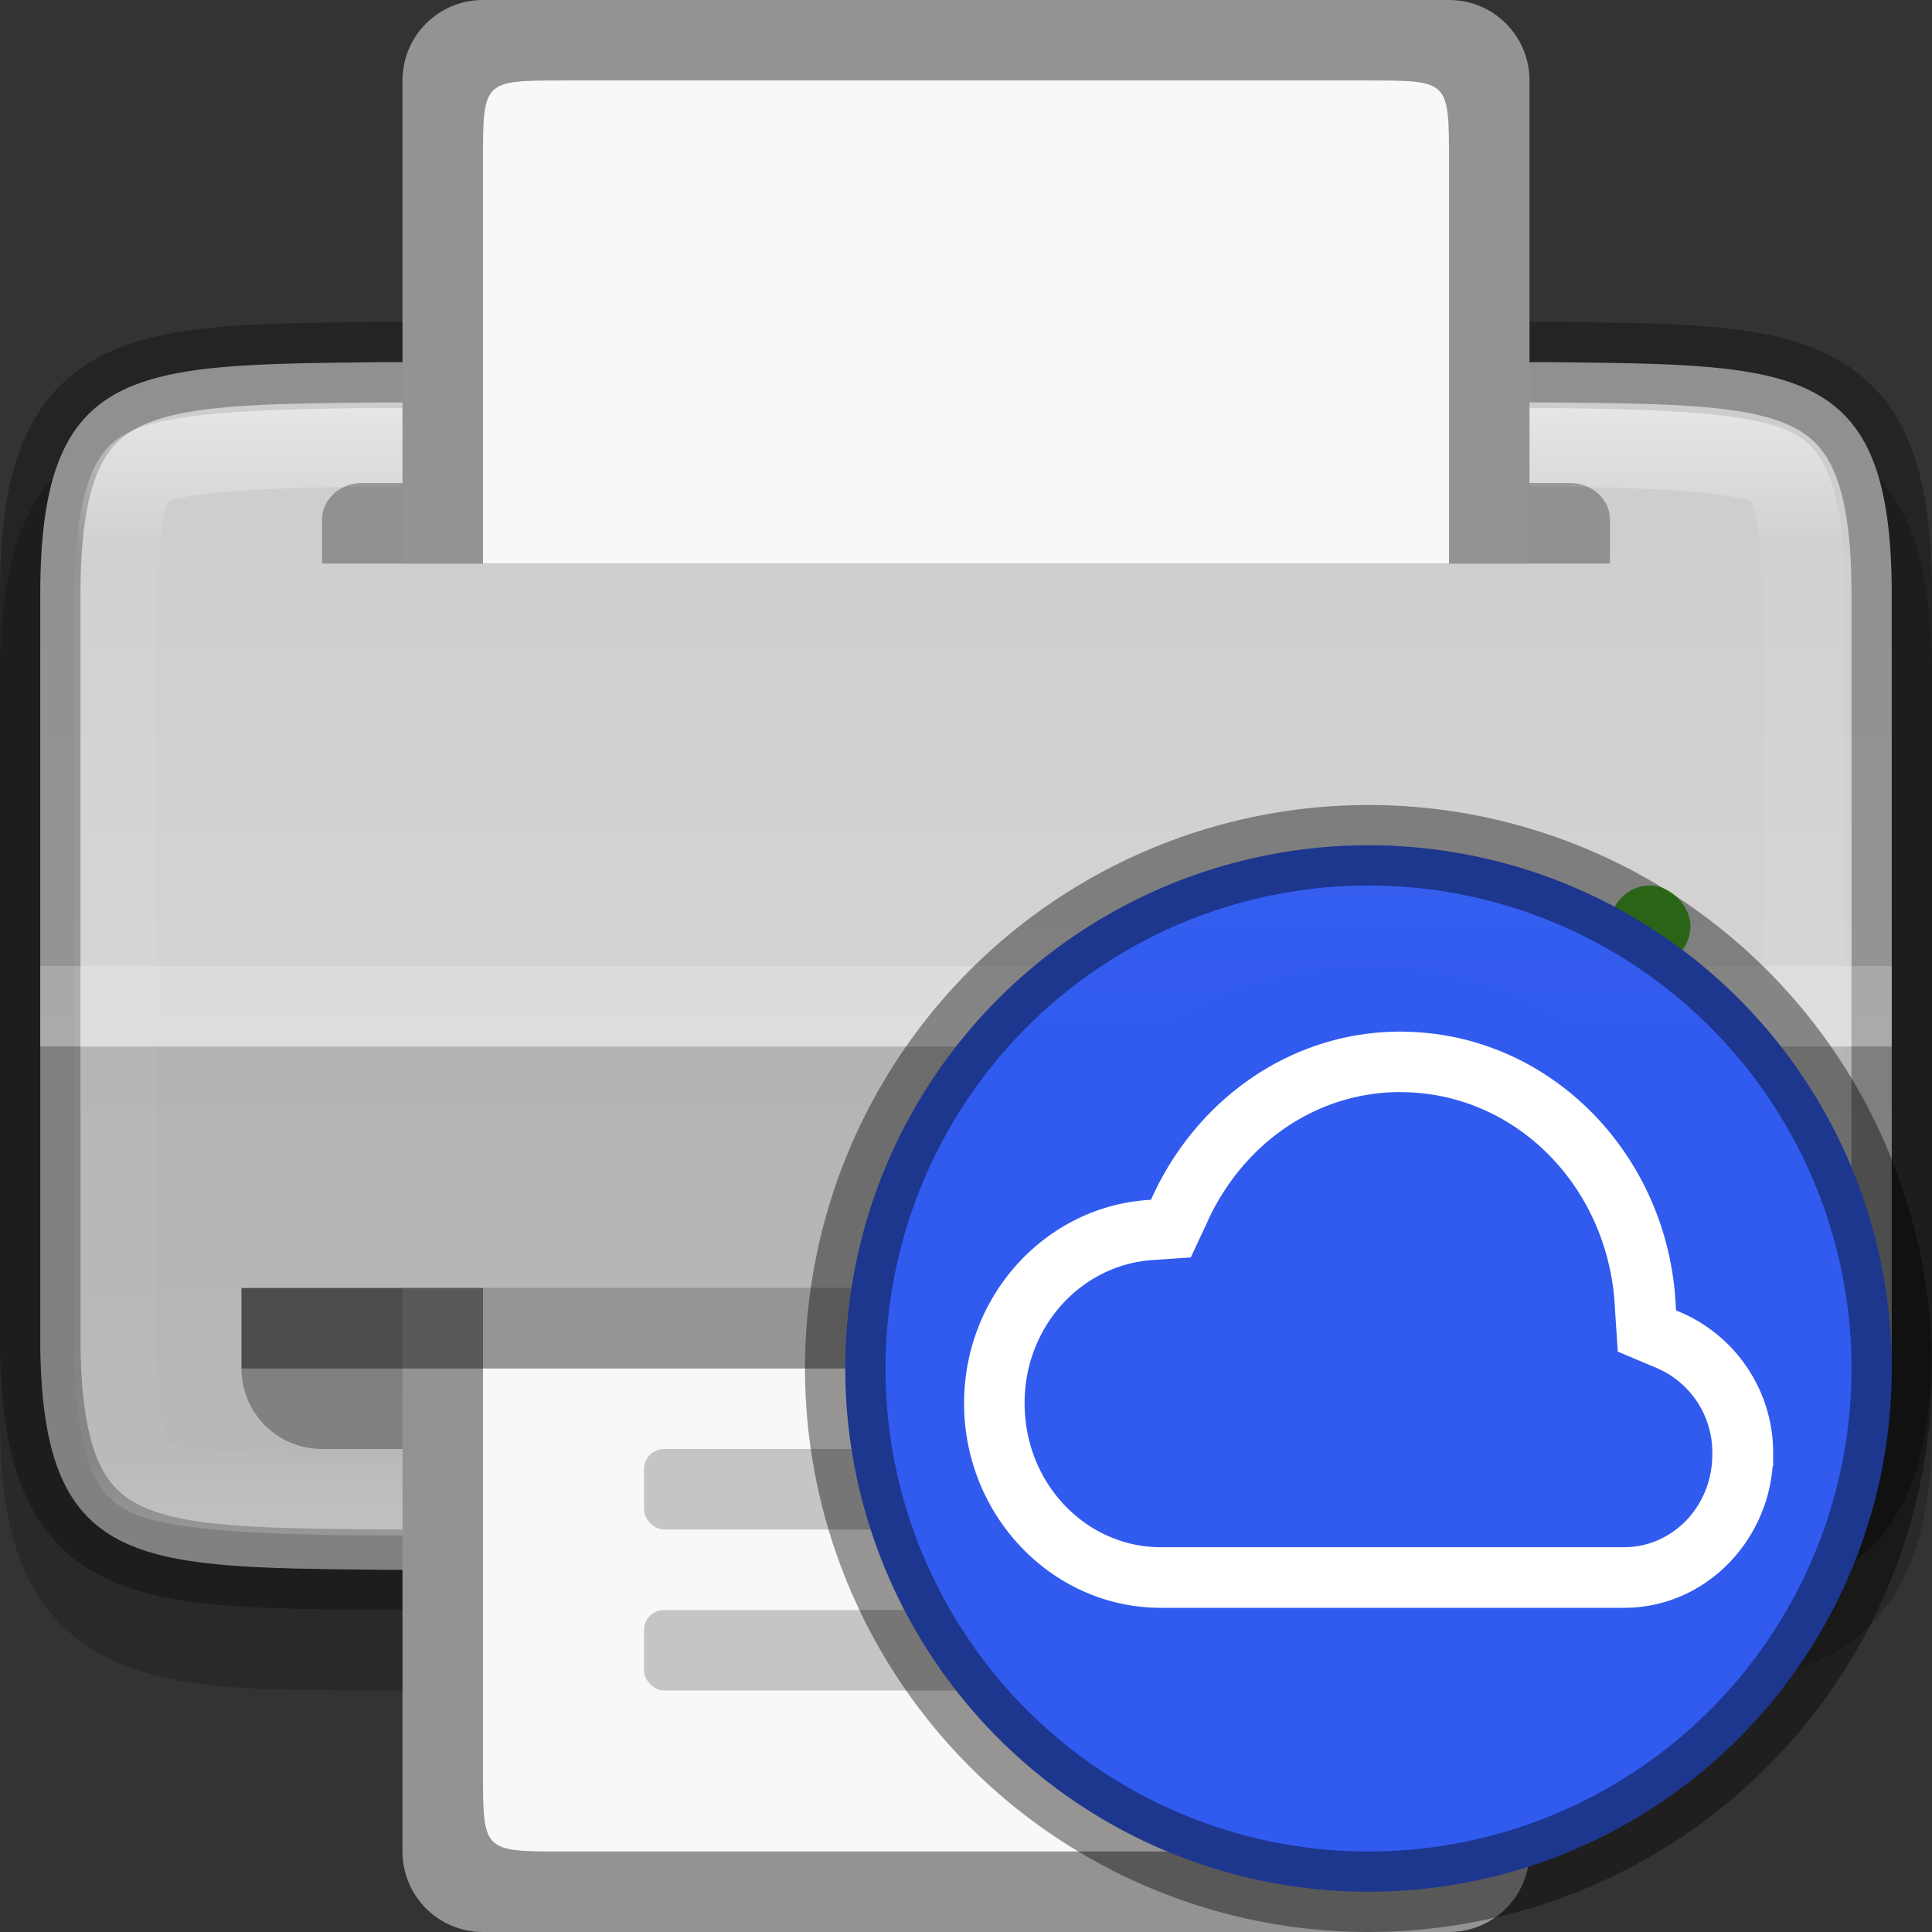 <svg width="24" height="24" version="1" xmlns="http://www.w3.org/2000/svg">
 <rect width="100%" height="100%" fill="#333333" stroke="none"/>
 <defs>
  <linearGradient id="linearGradient1223" x1="333" x2="333" y1="194" y2="206" gradientTransform="matrix(1.21 0 0 1.154 -389.89 -218.77)" gradientUnits="userSpaceOnUse">
   <stop stop-color="#cdcdcd" offset="0"/>
   <stop stop-color="#d9d9d9" offset="1"/>
  </linearGradient>
  <linearGradient id="linearGradient1250" x1="332" x2="332" y1="194" y2="206" gradientUnits="userSpaceOnUse">
   <stop stop-color="#fff" offset="0"/>
   <stop stop-color="#fff" stop-opacity=".098" offset=".125"/>
   <stop stop-color="#fff" stop-opacity=".098" offset=".925"/>
   <stop stop-color="#fff" stop-opacity=".498" offset="1"/>
  </linearGradient>
  <clipPath id="clipPath1238">
   <path d="m338 194c1.258 0.015 2.089 0.06 2.455 0.262 0.183 0.101 0.287 0.213 0.385 0.473 0.098 0.26 0.16 0.673 0.16 1.266v8c0 0.592-0.063 1.006-0.16 1.266-0.098 0.26-0.201 0.371-0.385 0.473-0.366 0.202-1.197 0.247-2.455 0.262h-12c-1.258-0.015-2.089-0.06-2.455-0.262-0.183-0.101-0.287-0.213-0.385-0.473-0.098-0.26-0.16-0.673-0.16-1.266v-8c0-0.592 0.063-1.006 0.16-1.266 0.098-0.26 0.203-0.371 0.387-0.473 0.366-0.202 1.195-0.247 2.453-0.262z" color="#000000" fill="url(#linearGradient1242)"/>
  </clipPath>
  <linearGradient id="linearGradient1230" x1="344" x2="366" y1="94" y2="94" gradientTransform="matrix(.524 0 0 .524 -178.95 -56.238)" gradientUnits="userSpaceOnUse">
   <stop stop-color="#fff" offset="0"/>
   <stop stop-color="#fff" stop-opacity="0" offset="1"/>
  </linearGradient>
 </defs>
 <path d="m4.793 5c-1.51 0.017-2.614-0.035-3.518 0.44-0.452 0.237-0.81 0.639-1.008 1.141-0.198 0.501-0.267 1.097-0.267 1.848v9.143c0 0.752 0.07 1.347 0.267 1.848 0.198 0.501 0.556 0.903 1.008 1.141 0.904 0.475 2.008 0.423 3.518 0.44h14.413c1.51-0.017 2.614 0.035 3.518-0.44 0.452-0.237 0.81-0.639 1.008-1.141 0.199-0.501 0.269-1.097 0.269-1.848v-9.143c0-0.752-0.07-1.347-0.267-1.848-0.198-0.502-0.556-0.903-1.008-1.141-0.904-0.475-2.008-0.423-3.518-0.44h-14.409z" color="#000000" color-rendering="auto" dominant-baseline="auto" image-rendering="auto" opacity=".2" shape-rendering="auto" solid-color="#000000" style="font-feature-settings:normal;font-variant-alternates:normal;font-variant-caps:normal;font-variant-ligatures:normal;font-variant-numeric:normal;font-variant-position:normal;isolation:auto;mix-blend-mode:normal;shape-padding:0;text-decoration-color:#000000;text-decoration-line:none;text-decoration-style:solid;text-indent:0;text-orientation:mixed;text-transform:none;white-space:normal"/>
 <path d="m23.5 16.615c0 2.885-1.184 2.851-4.237 2.885h-14.526c-3.053-0.034-4.237 0-4.237-2.885v-9.231c0-2.885 1.184-2.851 4.237-2.885h14.526c3.053 0.034 4.237 0 4.237 2.885z" color="#000000" fill="url(#linearGradient1223)"/>
 <path d="m23.5 16.615c0 2.885-1.184 2.851-4.237 2.885h-14.526c-3.053-0.034-4.237 0-4.237-2.885v-9.231c0-2.885 1.184-2.851 4.237-2.885h14.526c3.053 0.034 4.237 0 4.237 2.885z" color="#000000" fill="none" opacity=".3" stroke="#000"/>
 <path transform="matrix(1.222 0 0 1.167 -393.78 -221.33)" d="m326 194c-1.258 0.015-2.089 0.06-2.455 0.262-0.183 0.101-0.287 0.213-0.385 0.473-0.098 0.26-0.16 0.673-0.16 1.266v8c0 0.592 0.063 1.006 0.16 1.266 0.098 0.26 0.201 0.371 0.385 0.473 0.366 0.202 1.197 0.247 2.455 0.262h12c1.258-0.015 2.089-0.06 2.455-0.262 0.183-0.101 0.287-0.213 0.385-0.473 0.098-0.26 0.16-0.673 0.16-1.266v-8c0-0.592-0.063-1.006-0.16-1.266-0.098-0.26-0.203-0.371-0.387-0.473-0.366-0.202-1.195-0.247-2.453-0.262z" clip-path="url(#clipPath1238)" color="#000000" fill="none" opacity=".5" stroke="url(#linearGradient1250)" stroke-width="1.675"/>
 <path d="m0.5 13v3.615c0 2.885 1.185 2.851 4.238 2.885h14.524c3.053-0.034 4.238-1.8e-4 4.238-2.885v-3.615z" color="#000000" opacity=".15"/>
 <rect x=".5" y="12" width="23" height="1" enable-background="new" fill="#fff" opacity=".2"/>
 <path d="m4.5 6h15c0.277 0 0.5 0.203 0.5 0.456v0.544h-16v-0.544c0-0.253 0.223-0.456 0.5-0.456z" enable-background="new" opacity=".3"/>
 <path d="m3 16v1c0 0.554 0.446 1 1 1h16c0.554 0 1-0.446 1-1v-1z" enable-background="new" opacity=".3"/>
 <path d="m6 24c-0.554 0-1-0.446-1-1v-7h14v7c0 0.554-0.446 1-1 1zm-1-17v-6c0-0.554 0.446-1 1-1h12c0.554 0 1 0.446 1 1v6z" enable-background="new" fill="#939393"/>
 <path d="m7 23c-1.002 0-1 0-1-1v-6h12v6c0 1.004 0 1-1 1zm-1-16v-5c0-1 0-1 1-1h10c1 0 1 0 1 1v5z" enable-background="new" fill="#faf8f6"/>
 <rect x="8" y="20" width="8" height="1" rx=".25" ry=".25" enable-background="new" fill="#939393" opacity=".5"/>
 <rect x="8" y="18" width="8" height="1" rx=".25" ry=".25" enable-background="new" fill="#939393" opacity=".5"/>
 <rect x="20" y="11" width="1" height="1" rx=".5" ry=".5" enable-background="new" fill="#46a926"/>
 <rect x="18" y="11" width="1" height="1" rx=".5" ry=".5" enable-background="new" fill="#f34f17"/>
 <rect x="16" y="11" width="1" height="1" rx=".5" ry=".5" enable-background="new" fill="#f22c42"/>
 <rect x="3" y="16" width="18" height="1" enable-background="new" opacity=".4"/>
 <ellipse cx="14.975" cy="13.173" rx="1.298" ry="1.327" enable-background="new" fill="#fff"/>
 <circle cx="17" cy="17" r="6.5" fill="#315bef" stroke="#000" stroke-dashoffset="1" stroke-linecap="round" stroke-linejoin="round" stroke-opacity=".4"/>
 <circle transform="rotate(90)" cx="17" cy="-17" r="5.5" fill="none" opacity=".3" stroke="url(#linearGradient1230)" stroke-dashoffset="1" stroke-linecap="round" stroke-linejoin="round" stroke-opacity=".4"/>
 <path d="m17.398 12.881c-1.338 9.5e-4 -2.475 0.825-3.019 2.004l-0.037 0.081-0.086 7e-3c-1.236 0.089-2.214 1.159-2.214 2.459 0 1.359 1.064 2.475 2.379 2.475h5.756c0.986 0 1.784-0.837 1.784-1.852a1.834 1.834 0 0 0-1.119-1.696l-0.084-0.036-7e-3 -0.092c-0.084-1.855-1.542-3.348-3.351-3.349zm0 0.62c1.468 9.5e-4 2.66 1.21 2.73 2.757v7e-3l0.032 0.48 0.436 0.184a1.205 1.205 0 0 1 0.741 1.125c7e-3 0.691-0.524 1.232-1.16 1.232h-5.756c-0.965 0-1.759-0.819-1.759-1.855-9.5e-4 -0.991 0.734-1.777 1.639-1.843l0.448-0.031 0.192-0.411v-3e-3c0.451-0.979 1.372-1.641 2.455-1.643z" color="#000000" enable-background="new" fill="#fff" font-weight="400" overflow="visible" stroke="#fff" stroke-width=".132" style="text-decoration-line:none;text-indent:0;text-transform:none"/>
</svg>
